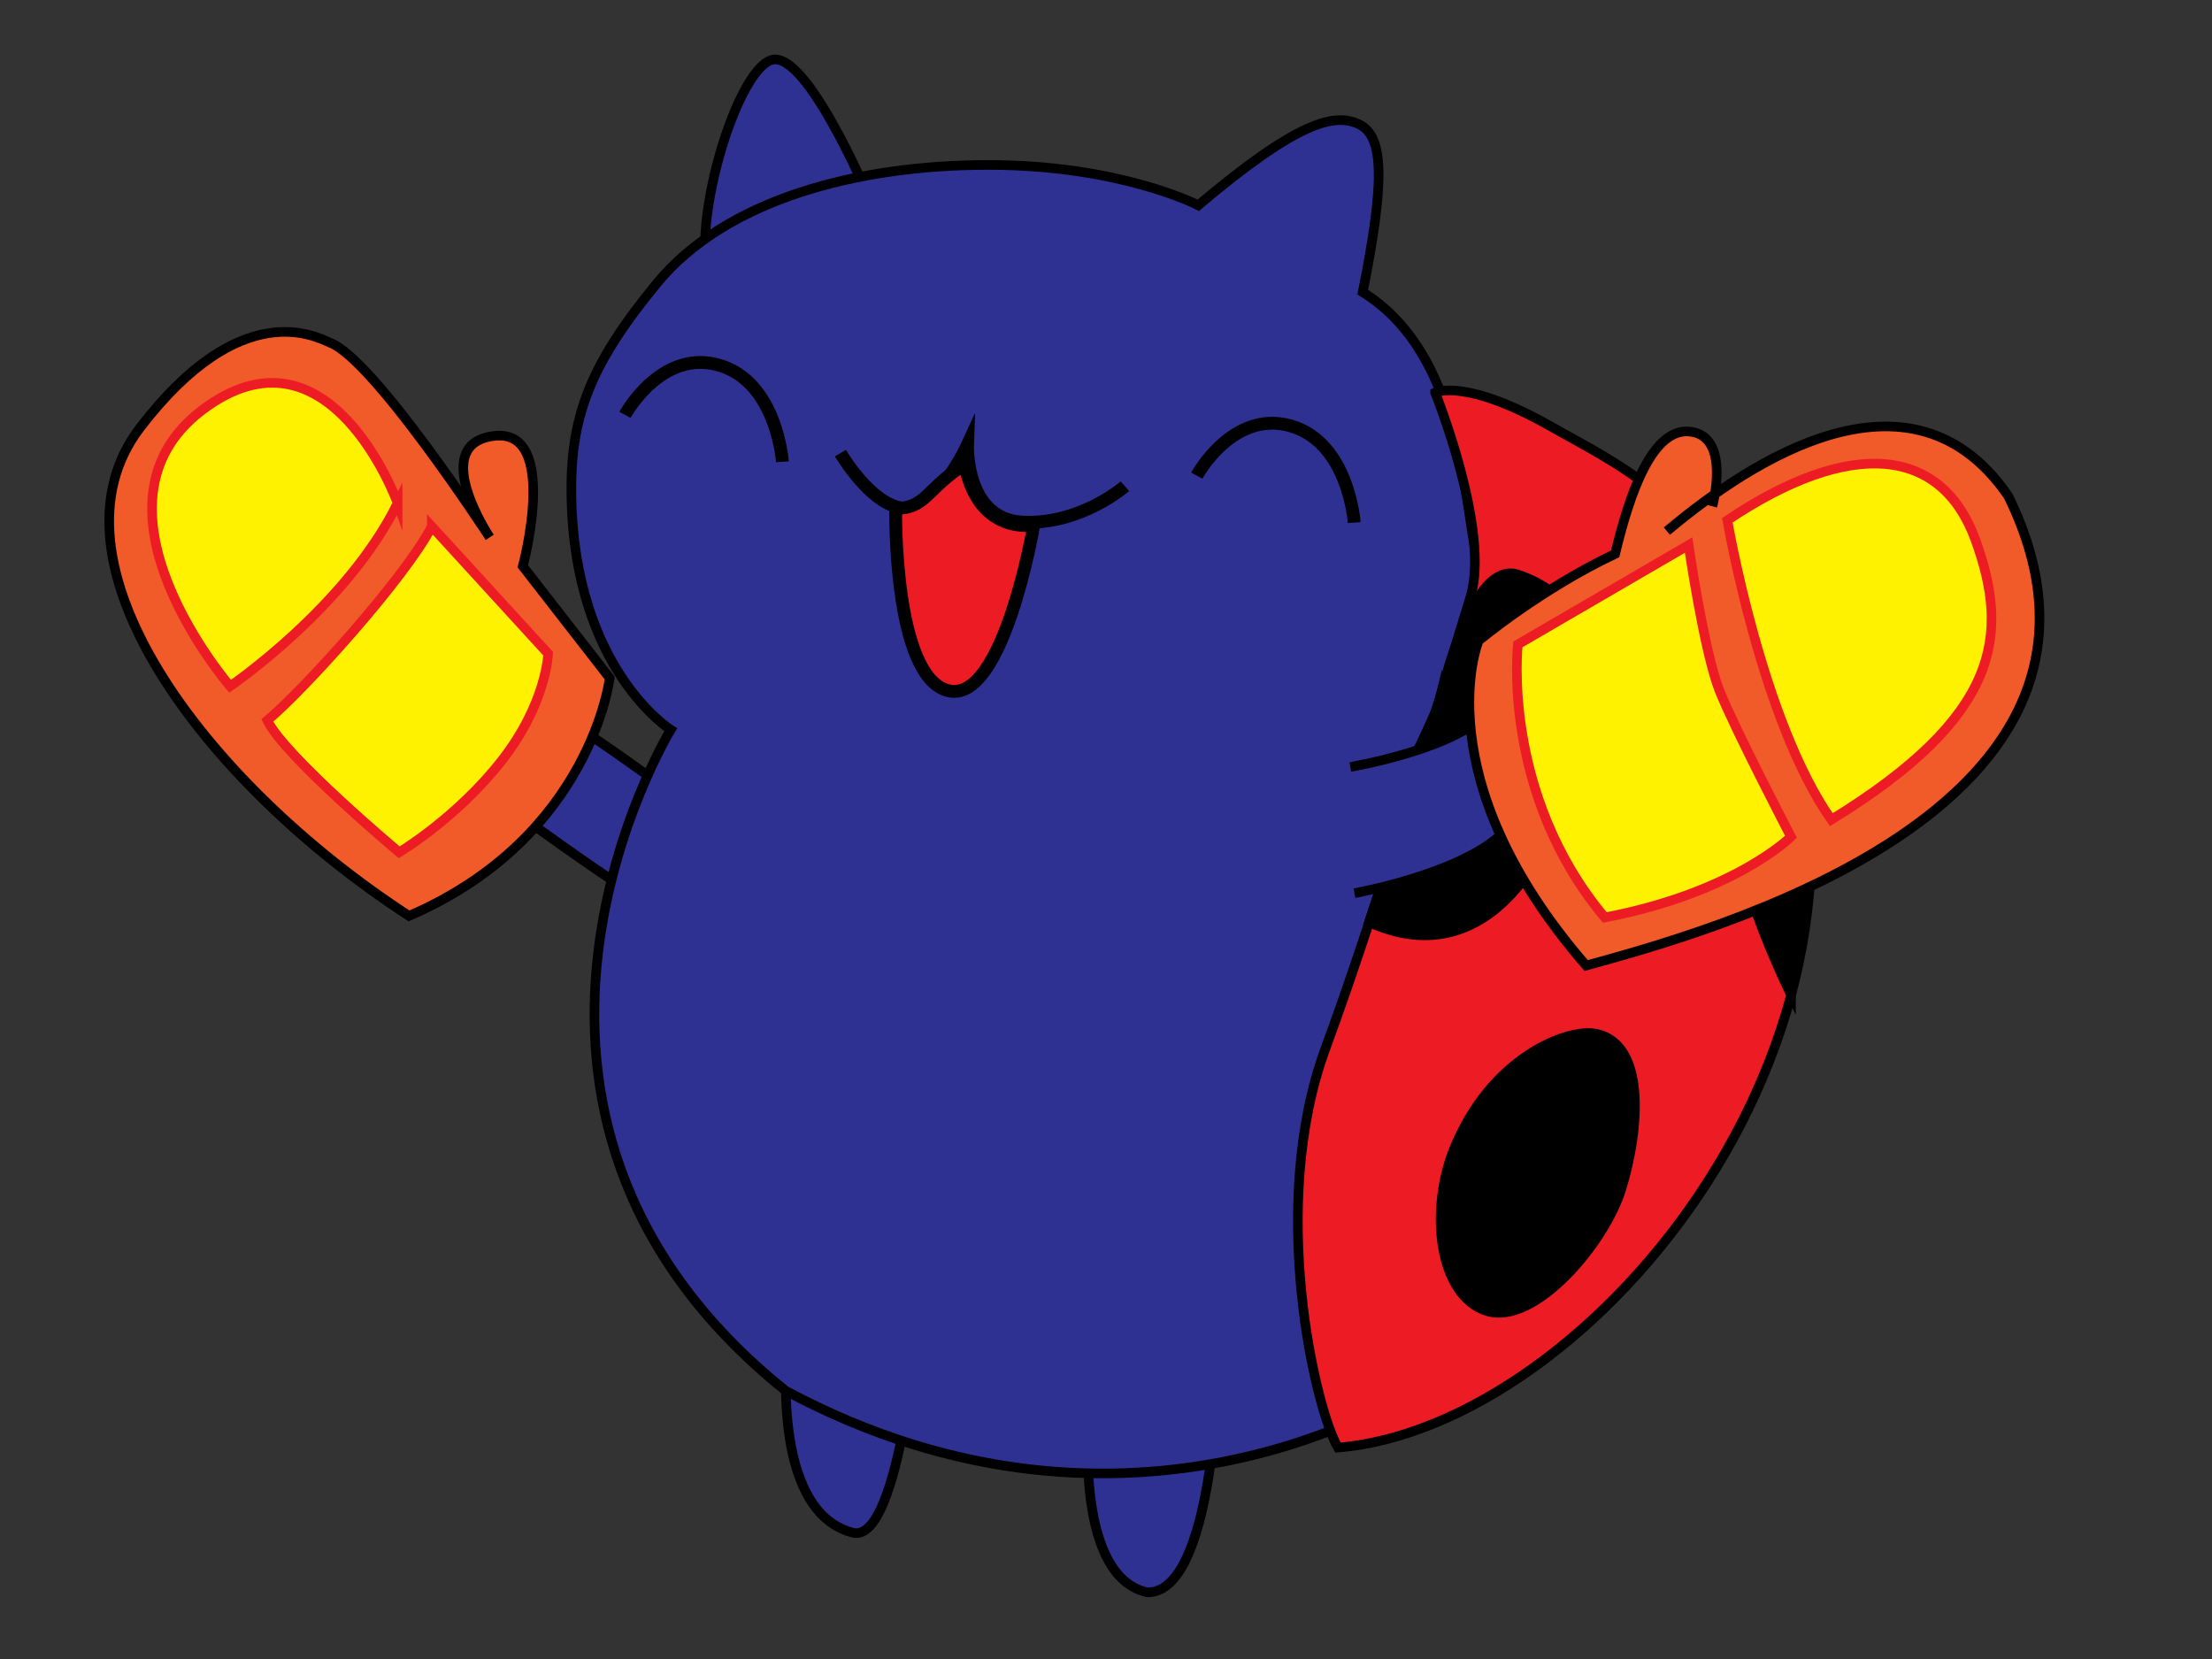 <svg width="12in" height="9in" xmlns="http://www.w3.org/2000/svg">
 <rect width="100%" height="100%" fill="#333333" stroke="none"/>
 <!-- Created with SVG-edit - http://svg-edit.googlecode.com/ -->

 <g>
  <title>Layer 1</title>
  <path stroke="#000000" id="svg_5" d="m410.184,701.105c0,0 -9.697,85.116 33.4,96.967c23.704,7.542 33.4,-100.2 33.4,-100.2l-66.801,3.232z" stroke-miterlimit="10" stroke-width="5" fill="#2E3192"/>
  <path stroke="#000000" id="svg_6" d="m567.488,732.349c0,0 -9.695,88.347 30.168,96.967c34.477,0 36.631,-114.205 36.631,-114.205l-66.799,17.238z" stroke-miterlimit="10" stroke-width="5" fill="#2E3192"/>
  <path stroke="#000000" id="svg_7" d="m372.475,429.596c0,0 -67.877,-50.638 -77.574,-53.87s-29.09,45.252 -29.09,45.252s82.961,61.413 99.122,63.567s7.542,-54.948 7.542,-54.948z" stroke-miterlimit="10" stroke-width="5" fill="#2E3192"/>
  <path stroke="#000000" id="svg_8" d="m455.438,109.603c0,0 -32.322,-78.652 -51.716,-78.652c-19.394,0 -47.406,93.735 -32.322,120.671s84.038,-42.019 84.038,-42.019z" stroke-miterlimit="10" stroke-width="5" fill="#2E3192"/>
  <path stroke="#000000" id="svg_9" d="m624.051,106.911c0,0 -40.401,-21.011 -109.357,-21.011s-136.832,18.316 -172.387,61.413s-45.454,70.363 -44.713,111.514c1.618,89.963 51.716,121.209 51.716,121.209s-121.209,198.783 59.797,344.235c181.006,96.967 326.457,0 326.457,0l-1.616,-324.841c0,0 40.403,-75.958 33.939,-114.745s-11.313,-103.432 -58.18,-132.522c11.313,-56.564 11.313,-80.806 -1.616,-87.271s-32.322,-1.616 -84.038,42.019z" stroke-miterlimit="10" stroke-width="5" fill="#2E3192"/>
  <path stroke="#000000" id="svg_10" d="m325.484,216.043c0,0 18.7,-34.525 48.912,-25.893s33.087,50.35 33.087,50.35" stroke-miterlimit="10" stroke-width="6.676" fill="none"/>
  <path stroke="#000000" id="svg_11" d="m623.275,247.693c0,0 18.7,-34.527 48.911,-25.895c30.21,8.632 33.09,50.35 33.09,50.35" stroke-miterlimit="10" stroke-width="6.676" fill="none"/>
  <path id="svg_12" d="m591.192,225.964c0,0 19.394,-24.782 35.555,-14.007" fill="none"/>
  <path stroke="#000000" id="svg_13" d="m437.692,235.968c0,0 15.824,27.332 33.089,28.772c17.263,1.44 33.089,-33.087 33.089,-33.087s-1.44,38.842 28.772,40.28c30.21,1.438 53.23,-18.7 53.23,-18.7" stroke-miterlimit="10" stroke-width="6.676" fill="none"/>
  <path stroke="#000000" id="svg_14" d="m466.464,264.74c0,0 -1.438,87.754 27.334,94.948c28.772,7.193 44.598,-86.316 44.598,-86.316s-28.775,5.755 -35.967,-31.648c-20.138,12.947 -20.138,23.017 -35.965,23.017z" stroke-miterlimit="10" stroke-width="6.676" fill="#ED1C24"/>
  <path stroke="#000000" id="svg_15" d="m317.527,353.1c0,0 -9.697,82.96 -104.51,123.903c-107.742,-70.032 -192.857,-185.315 -140.065,-254.27s91.581,-47.406 99.122,-44.173c22.626,8.619 82.96,101.277 82.96,101.277s-32.322,-48.484 2.155,-52.794s15.083,67.877 15.083,67.877l45.255,58.179z" stroke-miterlimit="10" stroke-width="5" fill="#F15A29"/>
  <path stroke="#000000" id="svg_16" d="m747.416,204.416c0,0 29.092,72.188 18.317,106.664s-45.252,152.994 -75.42,234.876s-5.386,187.472 6.465,207.942c132.522,-10.775 305.986,-220.871 226.257,-414.806c-31.375,-76.318 -84.654,-99.421 -114.207,-116.361c-45.544,-26.107 -61.412,-18.316 -61.412,-18.316z" stroke-miterlimit="10" stroke-width="5" fill="#ED1C24"/>
  <path stroke="#000000" id="svg_17" d="m844.384,619.22c-8.619,28.014 -45.046,71.401 -70.031,63.569c-24.984,-7.831 -30.168,-51.716 -17.24,-84.038c19.114,-47.789 59.259,-63.567 74.342,-60.335c25.603,5.485 22.755,48.865 12.929,80.804z" stroke-miterlimit="10" stroke-width="5"/>
  <path stroke="#000000" id="svg_18" d="m932.732,517.945c0,0 -37.709,-75.42 -29.09,-109.897s37.709,15.083 37.709,15.083s2.156,43.097 -8.619,94.813z" stroke-miterlimit="10" stroke-width="5"/>
  <path stroke="#000000" id="svg_19" d="m748.495,370.337c0,0 16.161,-79.728 42.019,-71.109s47.408,31.246 30.168,98.045s-56.026,106.664 -107.742,82.961c32.323,-95.89 35.555,-109.897 35.555,-109.897z" stroke-miterlimit="10" stroke-width="5"/>
  <path stroke="#000000" id="svg_20" d="m703.243,399.428c0,0 58.18,-9.697 74.342,-31.245l9.697,60.335c-17.801,25.263 -81.883,36.633 -81.883,36.633" stroke-miterlimit="10" stroke-width="5" fill="#2E3192"/>
  <path stroke="#000000" id="svg_21" d="m868.088,276.602c32.322,-26.936 123.904,-96.967 177.773,-18.315c80.806,164.845 -161.613,228.412 -219.793,244.573c-85.116,-98.046 -56.026,-169.155 -56.026,-169.155s32.322,-26.936 71.109,-45.252c7.542,-31.244 19.394,-66.799 39.865,-63.567s10.775,38.787 10.775,38.787" stroke-miterlimit="10" stroke-width="5" fill="#F15A29"/>
  <path stroke="#ED1C24" id="svg_22" d="m207.091,262.059c0,0 -35.554,-98.584 -101.815,-48.484s14.545,143.835 14.545,143.835s60.604,-41.211 87.27,-95.351z" stroke-miterlimit="10" stroke-width="5" fill="#FFF200"/>
  <path stroke="#ED1C24" id="svg_23" d="m224.869,274.18l60.604,66.261c0,0 -0.808,25.858 -24.242,55.756s-53.332,47.676 -53.332,47.676s-59.797,-50.1 -68.685,-68.685c18.585,-15.353 71.918,-74.342 85.655,-101.008z" stroke-miterlimit="10" stroke-width="5" fill="#FFF200"/>
  <path stroke="#ED1C24" id="svg_24" d="m879.398,283.876c0,0 8.081,55.756 16.161,75.958s37.171,75.958 37.171,75.958s-29.09,29.09 -96.967,42.019c-54.14,-64.645 -45.252,-142.219 -45.252,-142.219l88.887,-51.716z" stroke-miterlimit="10" stroke-width="5" fill="#FFF200"/>
  <path stroke="#ED1C24" id="svg_25" d="m899.6,270.947c0,0 17.777,104.24 54.14,155.956c88.079,-54.14 92.927,-96.16 75.15,-145.451s-65.453,-53.332 -129.29,-10.505z" stroke-miterlimit="10" stroke-width="5" fill="#FFF200"/>
 </g>
</svg>